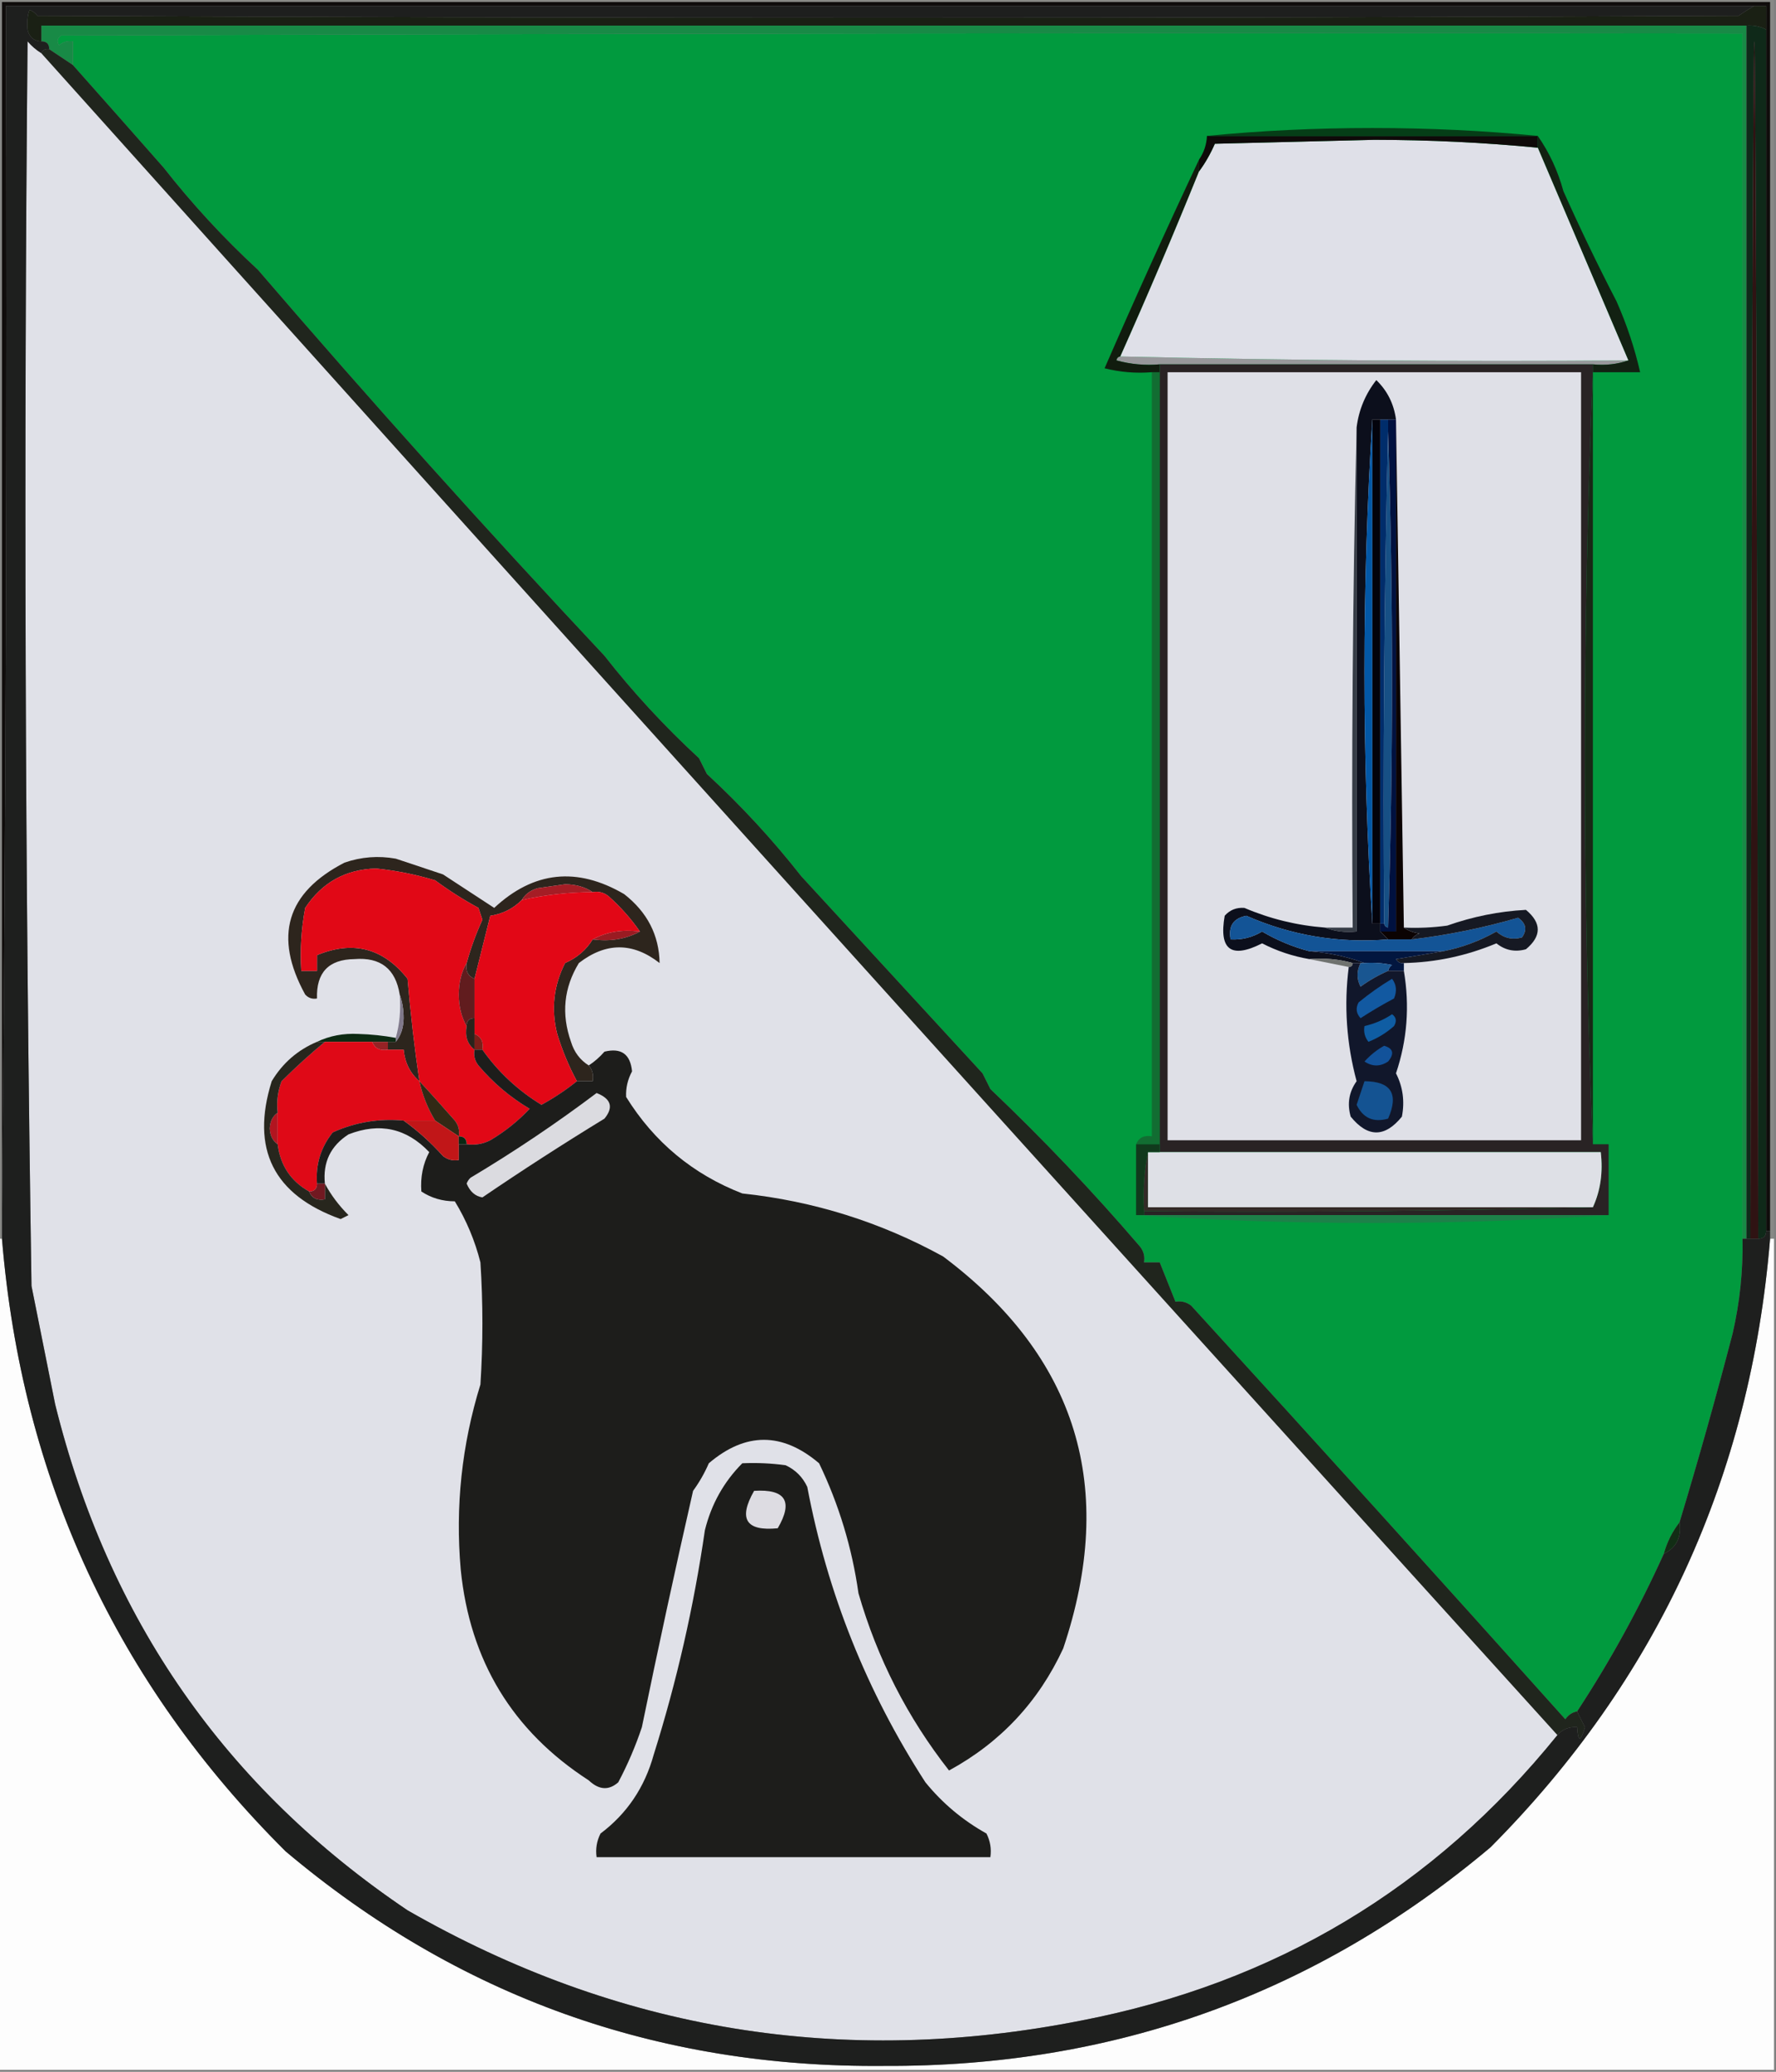 <?xml version="1.0" encoding="UTF-8"?>
<!DOCTYPE svg PUBLIC "-//W3C//DTD SVG 1.1//EN" "http://www.w3.org/Graphics/SVG/1.1/DTD/svg11.dtd">
<svg xmlns="http://www.w3.org/2000/svg" version="1.1" width="451px" height="526px" style="shape-rendering:geometricPrecision; text-rendering:geometricPrecision; image-rendering:optimizeQuality; fill-rule:evenodd; clip-rule:evenodd" xmlns:xlink="http://www.w3.org/1999/xlink">
<rect width="100%" height="100%" fill="#808080" stroke="none"/>
<g><path style="opacity:1" fill="#019a3e" d="M 442.5,314.5 C 442.654,322.602 441.821,330.602 440,338.5C 435.816,354.565 431.316,370.565 426.5,386.5C 424.659,388.849 423.326,391.515 422.5,394.5C 416.228,408.373 408.895,421.706 400.5,434.5C 399.265,434.721 398.265,435.388 397.5,436.5C 366.096,401.434 334.429,366.434 302.5,331.5C 301.311,330.571 299.978,330.238 298.5,330.5C 297.167,327.167 295.833,323.833 294.5,320.5C 293.167,320.5 291.833,320.5 290.5,320.5C 290.762,319.022 290.429,317.689 289.5,316.5C 277.516,302.516 264.849,289.182 251.5,276.5C 250.833,275.167 250.167,273.833 249.5,272.5C 234.195,255.859 218.862,239.193 203.5,222.5C 196.236,213.233 188.236,204.566 179.5,196.5C 178.833,195.167 178.167,193.833 177.5,192.5C 168.665,184.342 160.665,175.676 153.5,166.5C 123.426,134.43 94.093,101.763 65.5,68.5C 56.764,60.434 48.764,51.767 41.5,42.5C 33.818,33.77 26.152,25.103 18.5,16.5C 18.5,14.5 18.5,12.5 18.5,10.5C 17.178,10.33 16.011,10.663 15,11.5C 14.383,10.551 14.549,9.718 15.5,9C 157.833,8.5 300.166,8.333 442.5,8.5C 442.5,110.5 442.5,212.5 442.5,314.5 Z"/></g>
<g><path style="opacity:1" fill="#e0e1e8" d="M 10.5,13.5 C 138.463,156.132 266.797,298.465 395.5,440.5C 364.131,479.318 323.798,503.484 274.5,513C 213.887,524.953 156.887,515.62 103.5,485C 57.316,453.878 27.483,411.045 14,356.5C 12,346.504 10,336.504 8,326.5C 6.36,221.183 6.026,115.849 7,10.5C 8.039,11.71 9.206,12.71 10.5,13.5 Z"/></g>
<g><path style="opacity:1" fill="#888986" d="M -0.5,-0.5 C 149.833,-0.5 300.167,-0.5 450.5,-0.5C 450.5,104.5 450.5,209.5 450.5,314.5C 450.167,314.5 449.833,314.5 449.5,314.5C 449.5,313.833 449.5,313.167 449.5,312.5C 449.5,208.5 449.5,104.5 449.5,0.5C 299.833,0.5 150.167,0.5 0.5,0.5C 0.5,104.167 0.5,207.833 0.5,311.5C 0.5,312.5 0.5,313.5 0.5,314.5C 0.167,314.5 -0.167,314.5 -0.5,314.5C -0.5,209.5 -0.5,104.5 -0.5,-0.5 Z"/></g>
<g><path style="opacity:1" fill="#188a46" d="M 443.5,6.5 C 443.5,109.167 443.5,211.833 443.5,314.5C 443.167,314.5 442.833,314.5 442.5,314.5C 442.5,212.5 442.5,110.5 442.5,8.5C 300.166,8.333 157.833,8.5 15.5,9C 14.549,9.718 14.383,10.551 15,11.5C 16.011,10.663 17.178,10.33 18.5,10.5C 18.5,12.5 18.5,14.5 18.5,16.5C 16.5,15.167 14.5,13.833 12.5,12.5C 12.5,11.167 11.833,10.5 10.5,10.5C 10.5,9.167 10.5,7.833 10.5,6.5C 154.833,6.5 299.167,6.5 443.5,6.5 Z"/></g>
<g><path style="opacity:1" fill="#20251d" d="M 12.5,12.5 C 14.5,13.833 16.5,15.167 18.5,16.5C 26.152,25.103 33.818,33.77 41.5,42.5C 48.764,51.767 56.764,60.434 65.5,68.5C 94.093,101.763 123.426,134.43 153.5,166.5C 160.665,175.676 168.665,184.342 177.5,192.5C 178.167,193.833 178.833,195.167 179.5,196.5C 188.236,204.566 196.236,213.233 203.5,222.5C 218.862,239.193 234.195,255.859 249.5,272.5C 250.167,273.833 250.833,275.167 251.5,276.5C 264.849,289.182 277.516,302.516 289.5,316.5C 290.429,317.689 290.762,319.022 290.5,320.5C 291.833,320.5 293.167,320.5 294.5,320.5C 295.833,323.833 297.167,327.167 298.5,330.5C 299.978,330.238 301.311,330.571 302.5,331.5C 334.429,366.434 366.096,401.434 397.5,436.5C 398.265,435.388 399.265,434.721 400.5,434.5C 401.108,435.8 401.775,437.133 402.5,438.5C 401.378,442.315 400.712,442.315 400.5,438.5C 398.446,438.365 396.779,439.032 395.5,440.5C 266.797,298.465 138.463,156.132 10.5,13.5C 10.842,12.662 11.508,12.328 12.5,12.5 Z"/></g>
<g><path style="opacity:1" fill="#100d0c" d="M 449.5,312.5 C 449.167,312.5 448.833,312.5 448.5,312.5C 448.5,210.833 448.5,109.167 448.5,7.5C 448.5,5.5 448.5,3.5 448.5,1.5C 447.5,1.5 446.5,1.5 445.5,1.5C 297.5,1.5 149.5,1.5 1.5,1.5C 1.833,105.001 1.499,208.335 0.5,311.5C 0.5,207.833 0.5,104.167 0.5,0.5C 150.167,0.5 299.833,0.5 449.5,0.5C 449.5,104.5 449.5,208.5 449.5,312.5 Z"/></g>
<g><path style="opacity:1" fill="#182816" d="M 404.5,94.5 C 404.5,159.833 404.5,225.167 404.5,290.5C 403.167,258.174 402.5,225.507 402.5,192.5C 402.5,159.493 403.167,126.826 404.5,94.5 Z"/></g>
<g><path style="opacity:1" fill="#126d32" d="M 292.5,94.5 C 293.167,94.5 293.833,94.5 294.5,94.5C 294.5,159.833 294.5,225.167 294.5,290.5C 292.5,290.5 290.5,290.5 288.5,290.5C 289.183,288.824 290.517,288.157 292.5,288.5C 292.5,223.833 292.5,159.167 292.5,94.5 Z"/></g>
<g><path style="opacity:1" fill="#98989b" d="M 284.5,90.5 C 327.33,91.499 370.33,91.832 413.5,91.5C 410.713,92.477 407.713,92.81 404.5,92.5C 367.833,92.5 331.167,92.5 294.5,92.5C 290.774,92.823 287.107,92.489 283.5,91.5C 283.624,90.893 283.957,90.56 284.5,90.5 Z"/></g>
<g><path style="opacity:1" fill="#111c0e" d="M 304.5,40.5 C 304.5,41.5 304.5,42.5 304.5,43.5C 298.115,59.272 291.448,74.938 284.5,90.5C 283.957,90.56 283.624,90.893 283.5,91.5C 287.107,92.489 290.774,92.823 294.5,92.5C 294.5,93.167 294.5,93.833 294.5,94.5C 293.833,94.5 293.167,94.5 292.5,94.5C 288.445,94.824 284.445,94.491 280.5,93.5C 288.292,75.594 296.292,57.927 304.5,40.5 Z"/></g>
<g><path style="opacity:1" fill="#122112" d="M 390.5,34.5 C 393.45,38.736 395.616,43.403 397,48.5C 401.206,57.914 405.706,67.248 410.5,76.5C 413.088,82.333 415.088,88.333 416.5,94.5C 412.5,94.5 408.5,94.5 404.5,94.5C 404.5,93.833 404.5,93.167 404.5,92.5C 407.713,92.81 410.713,92.477 413.5,91.5C 405.857,73.541 398.19,55.541 390.5,37.5C 390.5,36.5 390.5,35.5 390.5,34.5 Z"/></g>
<g><path style="opacity:1" fill="#dfe0e8" d="M 390.5,37.5 C 398.19,55.541 405.857,73.541 413.5,91.5C 370.33,91.832 327.33,91.499 284.5,90.5C 291.448,74.938 298.115,59.272 304.5,43.5C 306.059,41.392 307.392,39.059 308.5,36.5C 322,36.167 335.5,35.833 349,35.5C 363.055,35.517 376.888,36.184 390.5,37.5 Z"/></g>
<g><path style="opacity:1" fill="#0f0a09" d="M 306.5,34.5 C 334.5,34.5 362.5,34.5 390.5,34.5C 390.5,35.5 390.5,36.5 390.5,37.5C 376.888,36.184 363.055,35.517 349,35.5C 335.5,35.833 322,36.167 308.5,36.5C 307.392,39.059 306.059,41.392 304.5,43.5C 304.5,42.5 304.5,41.5 304.5,40.5C 305.72,38.718 306.386,36.718 306.5,34.5 Z"/></g>
<g><path style="opacity:1" fill="#053e17" d="M 390.5,34.5 C 362.5,34.5 334.5,34.5 306.5,34.5C 320.15,33.167 334.15,32.501 348.5,32.5C 362.85,32.501 376.85,33.167 390.5,34.5 Z"/></g>
<g><path style="opacity:1" fill="#1a2014" d="M 445.5,1.5 C 446.5,1.5 447.5,1.5 448.5,1.5C 448.5,3.5 448.5,5.5 448.5,7.5C 446.958,6.699 445.292,6.366 443.5,6.5C 299.167,6.5 154.833,6.5 10.5,6.5C 10.5,7.833 10.5,9.167 10.5,10.5C 8.589,10.426 7.422,9.426 7,7.5C 6.833,5.459 7,3.792 7.5,2.5C 8.308,2.808 8.975,3.308 9.5,4C 153.5,4.667 297.5,4.667 441.5,4C 442.858,3.066 444.192,2.232 445.5,1.5 Z"/></g>
<g><path style="opacity:1" fill="#292324" d="M 294.5,92.5 C 331.167,92.5 367.833,92.5 404.5,92.5C 404.5,93.167 404.5,93.833 404.5,94.5C 403.167,126.826 402.5,159.493 402.5,192.5C 402.5,225.507 403.167,258.174 404.5,290.5C 405.833,290.5 407.167,290.5 408.5,290.5C 408.5,296.5 408.5,302.5 408.5,308.5C 369.167,308.5 329.833,308.5 290.5,308.5C 290.5,308.167 290.5,307.833 290.5,307.5C 328.67,307.832 366.67,307.499 404.5,306.5C 406.436,302.285 407.103,297.619 406.5,292.5C 369.167,292.5 331.833,292.5 294.5,292.5C 294.5,291.833 294.5,291.167 294.5,290.5C 294.5,225.167 294.5,159.833 294.5,94.5C 294.5,93.833 294.5,93.167 294.5,92.5 Z"/></g>
<g><path style="opacity:1" fill="#dfe0e7" d="M 296.5,94.5 C 331.5,94.5 366.5,94.5 401.5,94.5C 401.5,159.5 401.5,224.5 401.5,289.5C 366.5,289.5 331.5,289.5 296.5,289.5C 296.5,224.5 296.5,159.5 296.5,94.5 Z"/></g>
<g><path style="opacity:1" fill="#363c46" d="M 344.5,108.5 C 344.5,151.167 344.5,193.833 344.5,236.5C 341.615,236.806 338.948,236.473 336.5,235.5C 338.833,235.5 341.167,235.5 343.5,235.5C 343.168,192.997 343.501,150.663 344.5,108.5 Z"/></g>
<g><path style="opacity:1" fill="#175085" d="M 352.5,109.5 C 353.822,151.463 353.822,193.463 352.5,235.5C 351.893,235.376 351.56,235.043 351.5,234.5C 351.168,192.663 351.501,150.997 352.5,109.5 Z"/></g>
<g><path style="opacity:1" fill="#002d6b" d="M 350.5,106.5 C 351.167,106.5 351.833,106.5 352.5,106.5C 352.5,107.5 352.5,108.5 352.5,109.5C 351.501,150.997 351.168,192.663 351.5,234.5C 351.167,234.5 350.833,234.5 350.5,234.5C 350.5,191.833 350.5,149.167 350.5,106.5 Z"/></g>
<g><path style="opacity:1" fill="#0b0303" d="M 354.5,106.5 C 355.167,149.5 355.833,192.5 356.5,235.5C 357.609,236.29 358.942,236.79 360.5,237C 359.584,237.278 358.918,237.778 358.5,238.5C 356.5,238.5 354.5,238.5 352.5,238.5C 351.833,237.833 351.167,237.167 350.5,236.5C 351.833,236.5 353.167,236.5 354.5,236.5C 354.5,193.167 354.5,149.833 354.5,106.5 Z"/></g>
<g><path style="opacity:1" fill="#0c0f1c" d="M 354.5,106.5 C 353.833,106.5 353.167,106.5 352.5,106.5C 351.833,106.5 351.167,106.5 350.5,106.5C 349.833,106.5 349.167,106.5 348.5,106.5C 347.167,127.489 346.5,148.823 346.5,170.5C 346.5,192.177 347.167,213.511 348.5,234.5C 349.167,234.5 349.833,234.5 350.5,234.5C 350.5,235.167 350.5,235.833 350.5,236.5C 351.167,237.167 351.833,237.833 352.5,238.5C 339.913,239.513 327.913,237.513 316.5,232.5C 313.206,233.136 311.873,235.136 312.5,238.5C 315.361,238.658 318.028,237.992 320.5,236.5C 324.297,238.734 328.297,240.401 332.5,241.5C 337.421,241.862 342.087,242.862 346.5,244.5C 346.167,244.5 345.833,244.5 345.5,244.5C 344.833,244.5 344.167,244.5 343.5,244.5C 340.038,243.518 336.371,243.185 332.5,243.5C 328.281,242.78 324.281,241.446 320.5,239.5C 312.656,243.488 309.489,241.155 311,232.5C 312.299,231.02 313.966,230.354 316,230.5C 322.544,233.291 329.378,234.958 336.5,235.5C 338.948,236.473 341.615,236.806 344.5,236.5C 344.5,193.833 344.5,151.167 344.5,108.5C 345.061,104.043 346.728,100.043 349.5,96.5C 352.297,99.199 353.964,102.533 354.5,106.5 Z"/></g>
<g><path style="opacity:1" fill="#00113f" d="M 352.5,106.5 C 353.167,106.5 353.833,106.5 354.5,106.5C 354.5,149.833 354.5,193.167 354.5,236.5C 353.167,236.5 351.833,236.5 350.5,236.5C 350.5,235.833 350.5,235.167 350.5,234.5C 350.833,234.5 351.167,234.5 351.5,234.5C 351.56,235.043 351.893,235.376 352.5,235.5C 353.822,193.463 353.822,151.463 352.5,109.5C 352.5,108.5 352.5,107.5 352.5,106.5 Z"/></g>
<g><path style="opacity:1" fill="#0358a7" d="M 348.5,106.5 C 348.5,149.167 348.5,191.833 348.5,234.5C 347.167,213.511 346.5,192.177 346.5,170.5C 346.5,148.823 347.167,127.489 348.5,106.5 Z"/></g>
<g><path style="opacity:1" fill="#03030c" d="M 348.5,106.5 C 349.167,106.5 349.833,106.5 350.5,106.5C 350.5,149.167 350.5,191.833 350.5,234.5C 349.833,234.5 349.167,234.5 348.5,234.5C 348.5,191.833 348.5,149.167 348.5,106.5 Z"/></g>
<g><path style="opacity:1" fill="#2d251d" d="M 149.5,270.5 C 150.434,271.568 150.768,272.901 150.5,274.5C 149.167,274.5 147.833,274.5 146.5,274.5C 144.477,270.757 142.81,266.757 141.5,262.5C 139.92,256.232 140.586,250.232 143.5,244.5C 146.537,243.173 148.87,241.173 150.5,238.5C 154.971,239.089 158.971,238.423 162.5,236.5C 160.249,233.242 157.583,230.242 154.5,227.5C 153.311,226.571 151.978,226.238 150.5,226.5C 148.603,225.195 146.269,224.529 143.5,224.5C 141.167,224.833 138.833,225.167 136.5,225.5C 134.668,226.057 133.335,227.057 132.5,228.5C 130.29,230.701 127.624,232.034 124.5,232.5C 123.167,237.833 121.833,243.167 120.5,248.5C 118.824,247.817 118.157,246.483 118.5,244.5C 119.528,240.767 120.861,237.101 122.5,233.5C 122.167,232.5 121.833,231.5 121.5,230.5C 117.664,228.416 113.997,226.083 110.5,223.5C 105.594,222.024 100.594,221.024 95.5,220.5C 87.789,220.69 81.789,224.023 77.5,230.5C 76.505,235.792 76.172,241.125 76.5,246.5C 77.833,246.5 79.167,246.5 80.5,246.5C 80.5,245.167 80.5,243.833 80.5,242.5C 89.66,238.707 97.327,240.707 103.5,248.5C 104.239,257.226 105.239,265.892 106.5,274.5C 104.153,272.473 102.819,269.806 102.5,266.5C 101.167,266.5 99.833,266.5 98.5,266.5C 98.5,265.833 98.5,265.167 98.5,264.5C 99.167,264.5 99.833,264.5 100.5,264.5C 101.794,262.952 102.461,260.952 102.5,258.5C 102.495,256.304 102.162,254.304 101.5,252.5C 100.466,245.969 96.633,242.969 90,243.5C 83.453,243.581 80.287,246.914 80.5,253.5C 79.325,253.719 78.325,253.386 77.5,252.5C 69.415,237.768 72.749,226.601 87.5,219C 91.741,217.543 96.075,217.209 100.5,218C 104.5,219.333 108.5,220.667 112.5,222C 116.833,224.833 121.167,227.667 125.5,230.5C 135.521,221.175 146.521,220.009 158.5,227C 164.377,231.59 167.377,237.423 167.5,244.5C 160.701,239.194 153.868,239.194 147,244.5C 143.172,250.779 142.505,257.446 145,264.5C 145.792,267.106 147.292,269.106 149.5,270.5 Z"/></g>
<g><path style="opacity:1" fill="#a51d25" d="M 150.5,226.5 C 144.41,226.516 138.41,227.183 132.5,228.5C 133.335,227.057 134.668,226.057 136.5,225.5C 138.833,225.167 141.167,224.833 143.5,224.5C 146.269,224.529 148.603,225.195 150.5,226.5 Z"/></g>
<g><path style="opacity:1" fill="#e10816" d="M 118.5,244.5 C 117.188,246.743 116.522,249.41 116.5,252.5C 116.522,255.59 117.188,258.257 118.5,260.5C 118.025,263.082 118.692,265.082 120.5,266.5C 120.238,267.978 120.571,269.311 121.5,270.5C 125.247,274.918 129.58,278.584 134.5,281.5C 131.532,284.647 128.198,287.314 124.5,289.5C 122.604,290.466 120.604,290.799 118.5,290.5C 118.5,289.167 117.833,288.5 116.5,288.5C 116.762,287.022 116.429,285.689 115.5,284.5C 112.466,281.021 109.466,277.688 106.5,274.5C 105.239,265.892 104.239,257.226 103.5,248.5C 97.327,240.707 89.66,238.707 80.5,242.5C 80.5,243.833 80.5,245.167 80.5,246.5C 79.167,246.5 77.833,246.5 76.5,246.5C 76.172,241.125 76.505,235.792 77.5,230.5C 81.789,224.023 87.789,220.69 95.5,220.5C 100.594,221.024 105.594,222.024 110.5,223.5C 113.997,226.083 117.664,228.416 121.5,230.5C 121.833,231.5 122.167,232.5 122.5,233.5C 120.861,237.101 119.528,240.767 118.5,244.5 Z"/></g>
<g><path style="opacity:1" fill="#9a1b22" d="M 162.5,236.5 C 158.971,238.423 154.971,239.089 150.5,238.5C 154.029,236.577 158.029,235.911 162.5,236.5 Z"/></g>
<g><path style="opacity:1" fill="#135496" d="M 352.5,238.5 C 354.5,238.5 356.5,238.5 358.5,238.5C 367.736,237.394 376.736,235.56 385.5,233C 387.527,234.396 387.86,236.062 386.5,238C 384.062,238.682 381.895,238.182 380,236.5C 375.657,238.936 371.157,240.603 366.5,241.5C 355.167,241.5 343.833,241.5 332.5,241.5C 328.297,240.401 324.297,238.734 320.5,236.5C 318.028,237.992 315.361,238.658 312.5,238.5C 311.873,235.136 313.206,233.136 316.5,232.5C 327.913,237.513 339.913,239.513 352.5,238.5 Z"/></g>
<g><path style="opacity:1" fill="#161923" d="M 356.5,244.5 C 355.624,244.631 354.957,244.298 354.5,243.5C 358.647,242.833 362.647,242.166 366.5,241.5C 371.157,240.603 375.657,238.936 380,236.5C 381.895,238.182 384.062,238.682 386.5,238C 387.86,236.062 387.527,234.396 385.5,233C 376.736,235.56 367.736,237.394 358.5,238.5C 358.918,237.778 359.584,237.278 360.5,237C 358.942,236.79 357.609,236.29 356.5,235.5C 360.182,235.665 363.848,235.499 367.5,235C 374.058,232.69 380.725,231.356 387.5,231C 391.5,234.333 391.5,237.667 387.5,241C 384.725,241.778 382.225,241.278 380,239.5C 372.363,242.684 364.53,244.35 356.5,244.5 Z"/></g>
<g><path style="opacity:1" fill="#02163f" d="M 332.5,241.5 C 343.833,241.5 355.167,241.5 366.5,241.5C 362.647,242.166 358.647,242.833 354.5,243.5C 354.957,244.298 355.624,244.631 356.5,244.5C 356.5,245.167 356.5,245.833 356.5,246.5C 355.167,246.5 353.833,246.5 352.5,246.5C 352.611,245.883 352.944,245.383 353.5,245C 351.19,244.503 348.857,244.337 346.5,244.5C 342.087,242.862 337.421,241.862 332.5,241.5 Z"/></g>
<g><path style="opacity:1" fill="#6f726f" d="M 332.5,243.5 C 336.371,243.185 340.038,243.518 343.5,244.5C 343.5,245.167 343.167,245.5 342.5,245.5C 339.167,244.833 335.833,244.167 332.5,243.5 Z"/></g>
<g><path style="opacity:1" fill="#195691" d="M 345.5,244.5 C 345.833,244.5 346.167,244.5 346.5,244.5C 348.857,244.337 351.19,244.503 353.5,245C 352.944,245.383 352.611,245.883 352.5,246.5C 350.031,247.569 347.698,248.902 345.5,250.5C 344.481,248.54 344.481,246.54 345.5,244.5 Z"/></g>
<g><path style="opacity:1" fill="#e20716" d="M 150.5,226.5 C 151.978,226.238 153.311,226.571 154.5,227.5C 157.583,230.242 160.249,233.242 162.5,236.5C 158.029,235.911 154.029,236.577 150.5,238.5C 148.87,241.173 146.537,243.173 143.5,244.5C 140.586,250.232 139.92,256.232 141.5,262.5C 142.81,266.757 144.477,270.757 146.5,274.5C 143.729,276.728 140.729,278.728 137.5,280.5C 131.503,276.834 126.503,272.168 122.5,266.5C 122.843,264.517 122.176,263.183 120.5,262.5C 120.5,261.167 120.5,259.833 120.5,258.5C 120.5,255.167 120.5,251.833 120.5,248.5C 121.833,243.167 123.167,237.833 124.5,232.5C 127.624,232.034 130.29,230.701 132.5,228.5C 138.41,227.183 144.41,226.516 150.5,226.5 Z"/></g>
<g><path style="opacity:1" fill="#80798b" d="M 101.5,252.5 C 102.162,254.304 102.495,256.304 102.5,258.5C 102.461,260.952 101.794,262.952 100.5,264.5C 100.5,264.167 100.5,263.833 100.5,263.5C 101.482,260.038 101.815,256.371 101.5,252.5 Z"/></g>
<g><path style="opacity:1" fill="#611c1e" d="M 118.5,244.5 C 118.157,246.483 118.824,247.817 120.5,248.5C 120.5,251.833 120.5,255.167 120.5,258.5C 119.167,258.5 118.5,259.167 118.5,260.5C 117.188,258.257 116.522,255.59 116.5,252.5C 116.522,249.41 117.188,246.743 118.5,244.5 Z"/></g>
<g><path style="opacity:1" fill="#11172b" d="M 343.5,244.5 C 344.167,244.5 344.833,244.5 345.5,244.5C 344.481,246.54 344.481,248.54 345.5,250.5C 347.698,248.902 350.031,247.569 352.5,246.5C 353.833,246.5 355.167,246.5 356.5,246.5C 358.013,255.393 357.346,264.06 354.5,272.5C 356.253,275.942 356.753,279.609 356,283.5C 351.667,288.833 347.333,288.833 343,283.5C 342.064,280.208 342.564,277.208 344.5,274.5C 341.929,264.941 341.262,255.275 342.5,245.5C 343.167,245.5 343.5,245.167 343.5,244.5 Z"/></g>
<g><path style="opacity:1" fill="#1259a1" d="M 353.5,248.5 C 354.613,249.946 354.78,251.613 354,253.5C 351.094,255.037 348.26,256.703 345.5,258.5C 344.386,257.277 344.219,255.944 345,254.5C 347.736,252.248 350.569,250.248 353.5,248.5 Z"/></g>
<g><path style="opacity:1" fill="#0f5da3" d="M 353.5,257.5 C 354.573,258.251 354.74,259.251 354,260.5C 352.084,262.209 349.918,263.543 347.5,264.5C 346.571,263.311 346.238,261.978 346.5,260.5C 349.063,259.912 351.396,258.912 353.5,257.5 Z"/></g>
<g><path style="opacity:1" fill="#0d2a13" d="M 100.5,263.5 C 100.5,263.833 100.5,264.167 100.5,264.5C 99.833,264.5 99.167,264.5 98.5,264.5C 97.167,264.5 95.833,264.5 94.5,264.5C 90.5,264.5 86.5,264.5 82.5,264.5C 81.833,264.5 81.167,264.5 80.5,264.5C 83.695,262.97 87.195,262.304 91,262.5C 94.217,262.591 97.384,262.925 100.5,263.5 Z"/></g>
<g><path style="opacity:1" fill="#2a231b" d="M 120.5,258.5 C 120.5,259.833 120.5,261.167 120.5,262.5C 120.5,263.833 120.5,265.167 120.5,266.5C 118.692,265.082 118.025,263.082 118.5,260.5C 118.5,259.167 119.167,258.5 120.5,258.5 Z"/></g>
<g><path style="opacity:1" fill="#0f2919" d="M 443.5,6.5 C 445.292,6.366 446.958,6.699 448.5,7.5C 448.5,109.167 448.5,210.833 448.5,312.5C 448.5,313.833 447.833,314.5 446.5,314.5C 445.833,-90.833 445.167,-90.833 444.5,314.5C 444.167,314.5 443.833,314.5 443.5,314.5C 443.5,211.833 443.5,109.167 443.5,6.5 Z"/></g>
<g><path style="opacity:1" fill="#2f1313" d="M 446.5,314.5 C 445.833,314.5 445.167,314.5 444.5,314.5C 445.167,-90.833 445.833,-90.833 446.5,314.5 Z"/></g>
<g><path style="opacity:1" fill="#962225" d="M 94.5,264.5 C 95.833,264.5 97.167,264.5 98.5,264.5C 98.5,265.167 98.5,265.833 98.5,266.5C 96.517,266.843 95.183,266.176 94.5,264.5 Z"/></g>
<g><path style="opacity:1" fill="#7b1f19" d="M 120.5,262.5 C 122.176,263.183 122.843,264.517 122.5,266.5C 121.833,266.5 121.167,266.5 120.5,266.5C 120.5,265.167 120.5,263.833 120.5,262.5 Z"/></g>
<g><path style="opacity:1" fill="#12529a" d="M 351.5,265.5 C 353.814,266.179 354.147,267.512 352.5,269.5C 350.5,270.833 348.5,270.833 346.5,269.5C 348.015,267.832 349.682,266.499 351.5,265.5 Z"/></g>
<g><path style="opacity:1" fill="#df0917" d="M 82.5,264.5 C 86.5,264.5 90.5,264.5 94.5,264.5C 95.183,266.176 96.517,266.843 98.5,266.5C 99.833,266.5 101.167,266.5 102.5,266.5C 102.819,269.806 104.153,272.473 106.5,274.5C 107.285,278.068 108.618,281.401 110.5,284.5C 107.833,284.5 105.167,284.5 102.5,284.5C 96.202,283.923 90.202,284.923 84.5,287.5C 81.467,291.294 80.134,295.627 80.5,300.5C 80.5,301.833 79.833,302.5 78.5,302.5C 73.856,299.896 71.19,295.896 70.5,290.5C 70.5,287.833 70.5,285.167 70.5,282.5C 70.187,279.753 70.52,277.086 71.5,274.5C 75.124,270.899 78.79,267.566 82.5,264.5 Z"/></g>
<g><path style="opacity:1" fill="#145392" d="M 346.5,274.5 C 353.263,274.547 355.263,277.714 352.5,284C 348.813,285.052 346.146,283.885 344.5,280.5C 345.178,278.484 345.844,276.484 346.5,274.5 Z"/></g>
<g><path style="opacity:1" fill="#322915" d="M 106.5,274.5 C 109.466,277.688 112.466,281.021 115.5,284.5C 116.429,285.689 116.762,287.022 116.5,288.5C 114.5,287.167 112.5,285.833 110.5,284.5C 108.618,281.401 107.285,278.068 106.5,274.5 Z"/></g>
<g><path style="opacity:1" fill="#b21520" d="M 70.5,282.5 C 70.5,285.167 70.5,287.833 70.5,290.5C 69.252,289.666 68.585,288.333 68.5,286.5C 68.585,284.667 69.252,283.334 70.5,282.5 Z"/></g>
<g><path style="opacity:1" fill="#1d1d1b" d="M 120.5,266.5 C 121.167,266.5 121.833,266.5 122.5,266.5C 126.503,272.168 131.503,276.834 137.5,280.5C 140.729,278.728 143.729,276.728 146.5,274.5C 147.833,274.5 149.167,274.5 150.5,274.5C 150.768,272.901 150.434,271.568 149.5,270.5C 150.936,269.571 152.269,268.405 153.5,267C 157.747,265.958 160.08,267.625 160.5,272C 159.388,274.076 158.888,276.243 159,278.5C 166.131,289.968 175.964,298.135 188.5,303C 206.612,304.927 223.612,310.26 239.5,319C 273.522,344.533 283.688,377.699 270,418.5C 263.734,432.045 254.067,442.379 241,449.5C 230.441,436.049 222.774,421.049 218,404.5C 216.367,392.965 213.034,381.965 208,371.5C 198.65,363.564 189.316,363.564 180,371.5C 178.92,373.996 177.586,376.33 176,378.5C 171.453,398.448 167.119,418.448 163,438.5C 161.39,443.331 159.39,447.997 157,452.5C 154.592,454.624 152.092,454.457 149.5,452C 130.152,439.493 119.319,421.66 117,398.5C 115.593,382.497 117.26,366.83 122,351.5C 122.667,341.167 122.667,330.833 122,320.5C 120.609,314.991 118.443,309.824 115.5,305C 112.341,304.989 109.507,304.155 107,302.5C 106.731,298.858 107.398,295.525 109,292.5C 103.227,286.424 96.394,284.924 88.5,288C 83.956,290.922 81.956,295.089 82.5,300.5C 81.833,300.5 81.167,300.5 80.5,300.5C 80.134,295.627 81.467,291.294 84.5,287.5C 90.202,284.923 96.202,283.923 102.5,284.5C 106.04,287.028 109.374,290.028 112.5,293.5C 113.689,294.429 115.022,294.762 116.5,294.5C 116.5,293.167 116.5,291.833 116.5,290.5C 117.167,290.5 117.833,290.5 118.5,290.5C 120.604,290.799 122.604,290.466 124.5,289.5C 128.198,287.314 131.532,284.647 134.5,281.5C 129.58,278.584 125.247,274.918 121.5,270.5C 120.571,269.311 120.238,267.978 120.5,266.5 Z"/></g>
<g><path style="opacity:1" fill="#c11618" d="M 102.5,284.5 C 105.167,284.5 107.833,284.5 110.5,284.5C 112.5,285.833 114.5,287.167 116.5,288.5C 116.5,289.167 116.5,289.833 116.5,290.5C 116.5,291.833 116.5,293.167 116.5,294.5C 115.022,294.762 113.689,294.429 112.5,293.5C 109.374,290.028 106.04,287.028 102.5,284.5 Z"/></g>
<g><path style="opacity:1" fill="#dbdbe0" d="M 151.5,277.5 C 155.192,278.953 155.859,281.12 153.5,284C 142.997,290.417 132.663,297.084 122.5,304C 120.689,303.711 119.356,302.544 118.5,300.5C 118.709,299.914 119.043,299.414 119.5,299C 130.617,292.362 141.283,285.195 151.5,277.5 Z"/></g>
<g><path style="opacity:1" fill="#0a2814" d="M 116.5,288.5 C 117.833,288.5 118.5,289.167 118.5,290.5C 117.833,290.5 117.167,290.5 116.5,290.5C 116.5,289.833 116.5,289.167 116.5,288.5 Z"/></g>
<g><path style="opacity:1" fill="#27261d" d="M 80.5,264.5 C 81.167,264.5 81.833,264.5 82.5,264.5C 78.79,267.566 75.124,270.899 71.5,274.5C 70.52,277.086 70.187,279.753 70.5,282.5C 69.252,283.334 68.585,284.667 68.5,286.5C 68.585,288.333 69.252,289.666 70.5,290.5C 71.19,295.896 73.856,299.896 78.5,302.5C 79.183,304.176 80.517,304.843 82.5,304.5C 82.5,303.167 82.5,301.833 82.5,300.5C 84.059,303.407 86.059,306.074 88.5,308.5C 87.833,308.833 87.167,309.167 86.5,309.5C 69.446,303.392 63.613,291.725 69,274.5C 71.768,269.896 75.602,266.562 80.5,264.5 Z"/></g>
<g><path style="opacity:1" fill="#dee0e6" d="M 291.5,292.5 C 292.5,292.5 293.5,292.5 294.5,292.5C 331.833,292.5 369.167,292.5 406.5,292.5C 407.103,297.619 406.436,302.285 404.5,306.5C 366.833,306.5 329.167,306.5 291.5,306.5C 291.5,301.833 291.5,297.167 291.5,292.5 Z"/></g>
<g><path style="opacity:1" fill="#711921" d="M 80.5,300.5 C 81.167,300.5 81.833,300.5 82.5,300.5C 82.5,301.833 82.5,303.167 82.5,304.5C 80.517,304.843 79.183,304.176 78.5,302.5C 79.833,302.5 80.5,301.833 80.5,300.5 Z"/></g>
<g><path style="opacity:1" fill="#11391c" d="M 288.5,290.5 C 290.5,290.5 292.5,290.5 294.5,290.5C 294.5,291.167 294.5,291.833 294.5,292.5C 293.5,292.5 292.5,292.5 291.5,292.5C 290.513,297.305 290.179,302.305 290.5,307.5C 290.5,307.833 290.5,308.167 290.5,308.5C 289.833,308.5 289.167,308.5 288.5,308.5C 288.5,302.5 288.5,296.5 288.5,290.5 Z"/></g>
<g><path style="opacity:1" fill="#342b28" d="M 291.5,292.5 C 291.5,297.167 291.5,301.833 291.5,306.5C 329.167,306.5 366.833,306.5 404.5,306.5C 366.67,307.499 328.67,307.832 290.5,307.5C 290.179,302.305 290.513,297.305 291.5,292.5 Z"/></g>
<g><path style="opacity:1" fill="#1d8149" d="M 288.5,308.5 C 289.167,308.5 289.833,308.5 290.5,308.5C 329.833,308.5 369.167,308.5 408.5,308.5C 388.845,309.833 368.845,310.5 348.5,310.5C 328.155,310.5 308.155,309.833 288.5,308.5 Z"/></g>
<g><path style="opacity:1" fill="#fdfdfd" d="M -0.5,314.5 C -0.167,314.5 0.167,314.5 0.5,314.5C 5.521,375.362 29.521,427.195 72.5,470C 116.234,506.861 166.901,525.027 224.5,524.5C 282.879,524.778 334.213,506.278 378.5,469C 420.857,426.431 444.524,374.931 449.5,314.5C 449.833,314.5 450.167,314.5 450.5,314.5C 450.5,384.833 450.5,455.167 450.5,525.5C 300.167,525.5 149.833,525.5 -0.5,525.5C -0.5,455.167 -0.5,384.833 -0.5,314.5 Z"/></g>
<g><path style="opacity:1" fill="#1e1f1e" d="M 445.5,1.5 C 444.192,2.232 442.858,3.066 441.5,4C 297.5,4.667 153.5,4.667 9.5,4C 8.975,3.308 8.308,2.808 7.5,2.5C 7,3.792 6.833,5.459 7,7.5C 7.422,9.426 8.589,10.426 10.5,10.5C 11.833,10.5 12.5,11.167 12.5,12.5C 11.508,12.328 10.842,12.662 10.5,13.5C 9.206,12.71 8.039,11.71 7,10.5C 6.026,115.849 6.36,221.183 8,326.5C 10,336.504 12,346.504 14,356.5C 27.483,411.045 57.316,453.878 103.5,485C 156.887,515.62 213.887,524.953 274.5,513C 323.798,503.484 364.131,479.318 395.5,440.5C 396.779,439.032 398.446,438.365 400.5,438.5C 400.712,442.315 401.378,442.315 402.5,438.5C 401.775,437.133 401.108,435.8 400.5,434.5C 408.895,421.706 416.228,408.373 422.5,394.5C 425.708,392.926 427.042,390.259 426.5,386.5C 431.316,370.565 435.816,354.565 440,338.5C 441.821,330.602 442.654,322.602 442.5,314.5C 442.833,314.5 443.167,314.5 443.5,314.5C 443.833,314.5 444.167,314.5 444.5,314.5C 445.167,314.5 445.833,314.5 446.5,314.5C 447.833,314.5 448.5,313.833 448.5,312.5C 448.833,312.5 449.167,312.5 449.5,312.5C 449.5,313.167 449.5,313.833 449.5,314.5C 444.524,374.931 420.857,426.431 378.5,469C 334.213,506.278 282.879,524.778 224.5,524.5C 166.901,525.027 116.234,506.861 72.5,470C 29.521,427.195 5.521,375.362 0.5,314.5C 0.5,313.5 0.5,312.5 0.5,311.5C 1.499,208.335 1.833,105.001 1.5,1.5C 149.5,1.5 297.5,1.5 445.5,1.5 Z"/></g>
<g><path style="opacity:1" fill="#122d15" d="M 426.5,386.5 C 427.042,390.259 425.708,392.926 422.5,394.5C 423.326,391.515 424.659,388.849 426.5,386.5 Z"/></g>
<g><path style="opacity:1" fill="#1d1d1b" d="M 188.5,371.5 C 192.182,371.335 195.848,371.501 199.5,372C 202,373.167 203.833,375 205,377.5C 210.105,404.487 220.105,429.487 235,452.5C 239.33,457.819 244.496,462.152 250.5,465.5C 251.466,467.396 251.799,469.396 251.5,471.5C 218.167,471.5 184.833,471.5 151.5,471.5C 151.201,469.396 151.534,467.396 152.5,465.5C 159.2,460.468 163.7,453.802 166,445.5C 171.863,426.854 176.196,407.854 179,388.5C 180.63,381.9 183.797,376.233 188.5,371.5 Z"/></g>
<g><path style="opacity:1" fill="#dddce2" d="M 191.5,378.5 C 199.486,377.998 201.486,381.165 197.5,388C 189.424,388.805 187.424,385.638 191.5,378.5 Z"/></g>
</svg>
